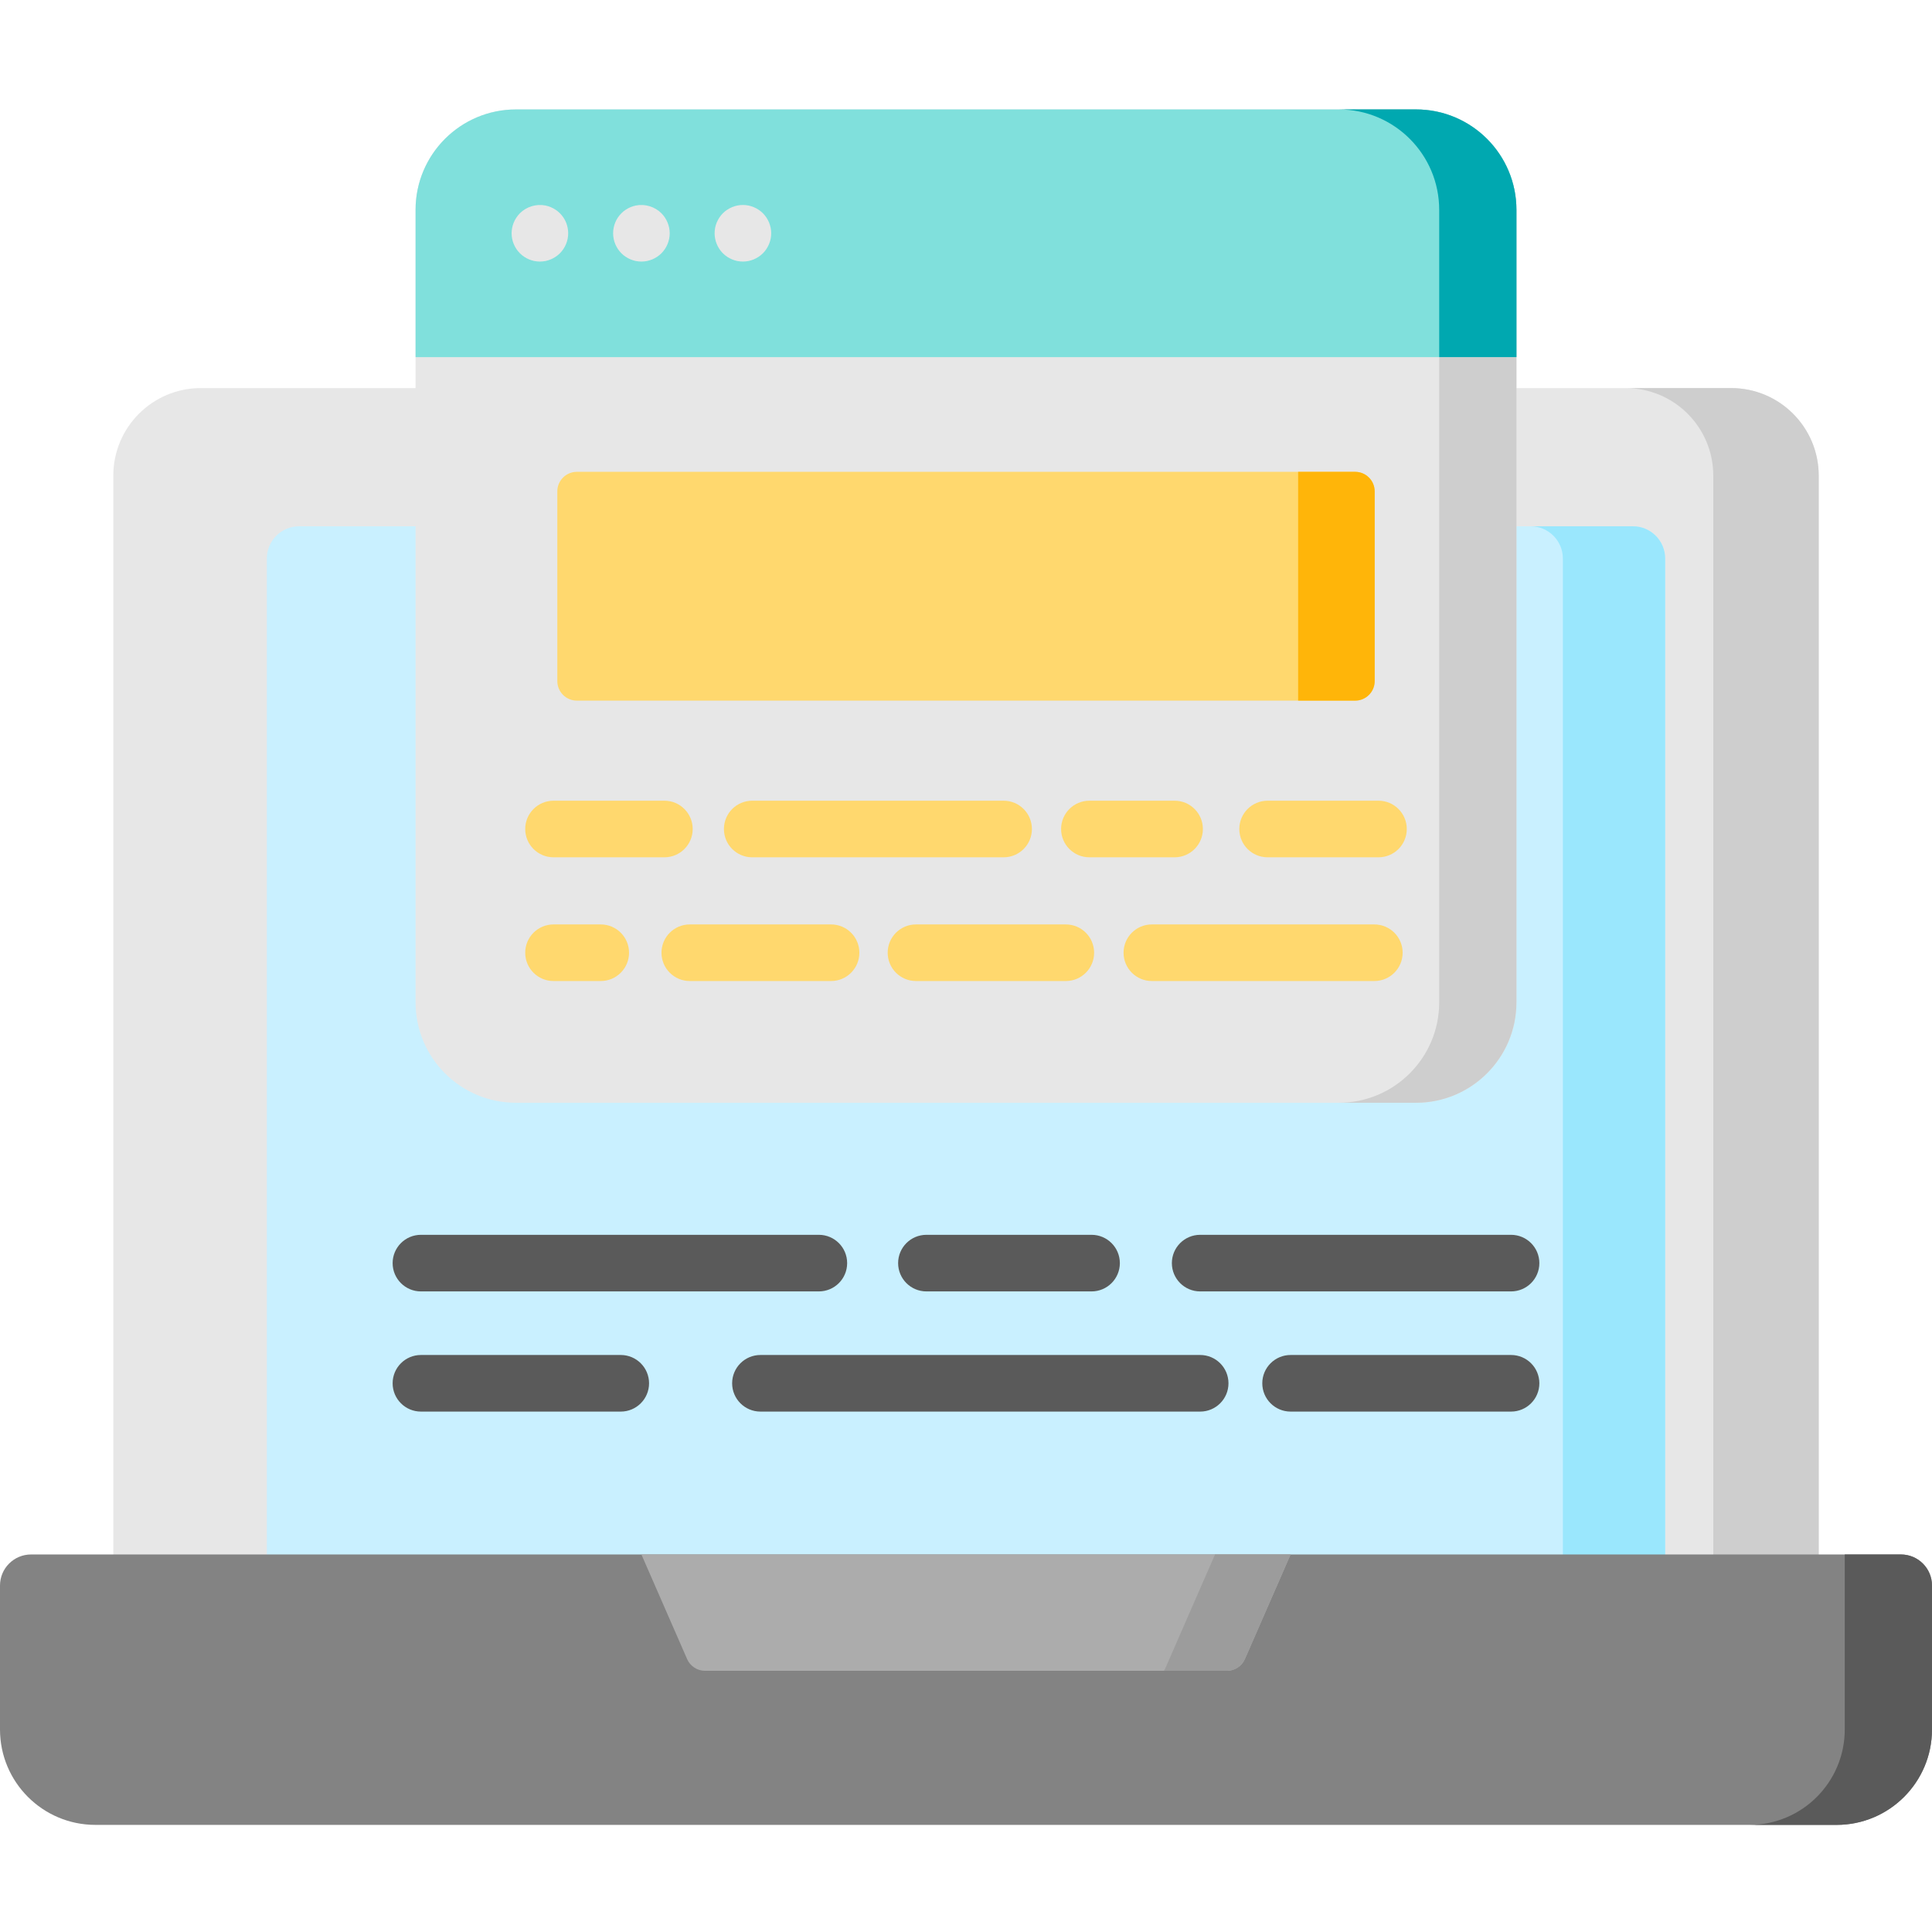 <svg height="512pt" viewBox="0 -29 512 512" width="512pt" xmlns="http://www.w3.org/2000/svg"><path d="m481.973 398.363h-451.945v-301.316c0-12.816 10.387-23.203 23.199-23.203h405.543c12.816 0 23.203 10.387 23.203 23.203zm0 0" fill="#e7e7e7"/><path d="m481.977 97.047v301.316h-27.941v-301.316c0-12.82-10.387-23.203-23.207-23.203h27.941c12.812 0 23.207 10.383 23.207 23.203zm0 0" fill="#cecece"/><path d="m441.285 398.363h-370.57v-279.344c0-4.719 3.824-8.547 8.547-8.547h353.477c4.723 0 8.547 3.828 8.547 8.547zm0 0" fill="#c9f0ff"/><path d="m441.285 119.02v279.344h-27.109v-279.344c0-4.715-3.824-8.551-8.551-8.551h27.113c4.723 0 8.547 3.836 8.547 8.551zm0 0" fill="#9ae7fd"/><path d="m486.715 454.613h-461.43c-13.965 0-25.285-11.32-25.285-25.285v-38.148c0-4.547 3.688-8.23 8.234-8.23h495.531c4.547 0 8.234 3.684 8.234 8.23v38.148c0 13.965-11.32 25.285-25.285 25.285zm0 0" fill="#838383"/><path d="m503.766 382.949c4.547 0 8.234 3.688 8.234 8.234v38.145c0 13.961-11.316 25.289-25.289 25.289h-23.109c13.957 0 25.277-11.328 25.277-25.289v-46.379zm0 0" fill="#5a5a5a"/><path d="m272.582 382.949h-102.605l12.117 27.727c.824 1.887 2.688 3.105 4.746 3.105h138.316c2.059 0 3.922-1.219 4.746-3.105l12.117-27.727zm0 0" fill="#acacac"/><path d="m342.02 382.949-12.113 27.723c-.828 1.887-2.684 3.109-4.746 3.109h-16.719c.168-.258.32-.527.445-.816l13.109-30.016zm0 0" fill="#9c9c9c"/><path d="m375.254 263.246h-238.508c-14.699 0-26.617-11.918-26.617-26.617v-210.012c0-14.699 11.918-26.617 26.617-26.617h238.508c14.699 0 26.617 11.918 26.617 26.617v210.012c0 14.699-11.918 26.617-26.617 26.617zm0 0" fill="#e7e7e7"/><path d="m401.871 26.613v210.02c0 14.695-11.918 26.613-26.613 26.613h-20.469c14.695 0 26.613-11.918 26.613-26.613v-210.02c0-14.695-11.918-26.613-26.613-26.613h20.469c14.695 0 26.613 11.918 26.613 26.613zm0 0" fill="#cecece"/><path d="m401.871 65.641h-291.742v-39.023c0-14.699 11.918-26.617 26.617-26.617h238.508c14.699 0 26.617 11.918 26.617 26.617zm0 0" fill="#80e0dc"/><path d="m401.871 26.613v39.023h-20.469v-39.023c0-14.695-11.918-26.613-26.613-26.613h20.469c14.695 0 26.613 11.918 26.613 26.613zm0 0" fill="#00a8b0"/><path d="m359.121 156.672h-206.242c-2.863 0-5.184-2.32-5.184-5.184v-50.266c0-2.863 2.32-5.184 5.184-5.184h206.242c2.863 0 5.184 2.32 5.184 5.184v50.266c0 2.863-2.32 5.184-5.184 5.184zm0 0" fill="#ffd86e"/><path d="m359.121 156.672h-15.102v-60.633h15.102c2.863 0 5.184 2.32 5.184 5.184v50.266c0 2.863-2.32 5.184-5.184 5.184zm0 0" fill="#ffb509"/><g fill="#ffd86e"><path d="m176.07 198.195h-29.383c-4.141 0-7.5-3.355-7.5-7.5 0-4.141 3.359-7.5 7.5-7.5h29.383c4.145 0 7.5 3.359 7.5 7.5 0 4.145-3.355 7.5-7.5 7.5zm0 0"/><path d="m365.312 198.195h-29.383c-4.145 0-7.5-3.355-7.5-7.5 0-4.141 3.355-7.5 7.5-7.5h29.383c4.141 0 7.5 3.359 7.5 7.5 0 4.145-3.359 7.5-7.5 7.5zm0 0"/><path d="m265.969 198.195h-66.621c-4.145 0-7.5-3.355-7.5-7.5 0-4.141 3.355-7.5 7.5-7.5h66.621c4.141 0 7.5 3.359 7.5 7.5 0 4.145-3.359 7.5-7.5 7.5zm0 0"/><path d="m311.277 198.195h-22.574c-4.141 0-7.5-3.355-7.5-7.5 0-4.141 3.359-7.5 7.5-7.5h22.574c4.145 0 7.5 3.359 7.5 7.5 0 4.145-3.355 7.5-7.5 7.5zm0 0"/><path d="m159.203 230.984h-12.516c-4.141 0-7.5-3.359-7.5-7.5 0-4.145 3.359-7.5 7.5-7.5h12.516c4.145 0 7.5 3.355 7.5 7.5 0 4.141-3.355 7.5-7.5 7.5zm0 0"/><path d="m220.242 230.984h-37.441c-4.141 0-7.5-3.359-7.5-7.5 0-4.145 3.359-7.5 7.5-7.5h37.441c4.145 0 7.5 3.355 7.5 7.5 0 4.141-3.355 7.5-7.5 7.5zm0 0"/><path d="m364.215 230.984h-58.961c-4.141 0-7.5-3.359-7.5-7.5 0-4.145 3.359-7.5 7.5-7.5h58.961c4.141 0 7.5 3.355 7.5 7.5 0 4.141-3.359 7.5-7.5 7.5zm0 0"/><path d="m282.453 230.984h-39.707c-4.145 0-7.5-3.359-7.5-7.5 0-4.145 3.355-7.5 7.5-7.5h39.707c4.145 0 7.5 3.355 7.5 7.5 0 4.141-3.355 7.5-7.5 7.5zm0 0"/></g><path d="m217.004 313.238h-105.453c-4.141 0-7.5-3.359-7.5-7.5s3.359-7.5 7.5-7.5h105.453c4.145 0 7.5 3.359 7.5 7.5s-3.355 7.5-7.5 7.5zm0 0" fill="#5a5a5a"/><path d="m289.273 313.238h-43.762c-4.145 0-7.5-3.359-7.5-7.5s3.355-7.5 7.5-7.5h43.762c4.141 0 7.5 3.359 7.5 7.5s-3.359 7.5-7.5 7.5zm0 0" fill="#5a5a5a"/><path d="m400.445 313.238h-82.387c-4.145 0-7.5-3.359-7.5-7.5s3.355-7.5 7.5-7.5h82.387c4.145 0 7.5 3.359 7.5 7.5s-3.355 7.5-7.5 7.5zm0 0" fill="#5a5a5a"/><path d="m164.508 345.086h-52.957c-4.141 0-7.5-3.359-7.5-7.5 0-4.145 3.359-7.5 7.5-7.5h52.957c4.141 0 7.5 3.355 7.5 7.5 0 4.141-3.359 7.5-7.5 7.5zm0 0" fill="#5a5a5a"/><path d="m318.059 345.086h-116.535c-4.145 0-7.5-3.359-7.5-7.5 0-4.145 3.355-7.5 7.5-7.5h116.535c4.141 0 7.5 3.355 7.5 7.5 0 4.141-3.359 7.5-7.5 7.5zm0 0" fill="#5a5a5a"/><path d="m400.445 345.086h-58.426c-4.141 0-7.5-3.359-7.5-7.5 0-4.145 3.359-7.5 7.5-7.5h58.426c4.145 0 7.5 3.355 7.5 7.5 0 4.141-3.355 7.5-7.5 7.5zm0 0" fill="#5a5a5a"/><path d="m143.078 40.316c-.488 0-.977-.051-1.457-.141-.48-.102-.949-.242-1.41-.43-.449-.191-.891-.422-1.289-.691-.41-.27-.801-.59-1.141-.93-1.402-1.398-2.203-3.328-2.203-5.309 0-.48.051-.98.152-1.461.09-.48.238-.949.43-1.41.18-.449.418-.879.691-1.289.27-.41.578-.793.93-1.141 1.738-1.742 4.328-2.539 6.77-2.051.469.102.949.238 1.398.43.449.191.891.422 1.289.691.422.27.801.578 1.141.93.352.348.66.73.941 1.141.27.41.5.84.691 1.289.18.461.328.93.418 1.41.102.48.148.98.148 1.461 0 1.98-.797 3.91-2.199 5.309-.34.34-.719.66-1.141.93-.398.27-.84.5-1.289.691-.449.188-.93.328-1.398.43-.492.09-.98.141-1.473.141zm0 0" fill="#e7e7e7"/><path d="m169.98 40.316c-.492 0-.98-.051-1.469-.141-.473-.102-.953-.242-1.402-.43-.449-.191-.891-.422-1.289-.691-.422-.27-.801-.59-1.141-.93-1.398-1.398-2.199-3.328-2.199-5.309 0-.48.051-.98.148-1.461.09-.48.242-.949.422-1.41.188-.449.418-.879.688-1.289.281-.41.59-.793.941-1.141.34-.352.719-.66 1.141-.93.398-.27.84-.5 1.289-.691.449-.191.93-.328 1.402-.43 2.438-.488 5.027.309 6.77 2.051.348.348.66.73.93 1.141.27.41.508.84.688 1.289.191.461.34.93.43 1.41.102.48.152.98.152 1.461 0 1.98-.801 3.91-2.199 5.309-.34.34-.73.66-1.141.93-.402.27-.84.5-1.289.691-.461.188-.93.328-1.41.43-.48.09-.973.141-1.461.141zm0 0" fill="#e7e7e7"/><path d="m196.879 40.316c-.488 0-.988-.051-1.469-.141-.48-.102-.949-.242-1.398-.43-.453-.191-.891-.422-1.301-.691-.41-.27-.789-.59-1.141-.93-1.391-1.398-2.191-3.328-2.191-5.309 0-.48.051-.98.141-1.461.102-.48.242-.949.43-1.41.191-.449.422-.879.691-1.289s.59-.793.93-1.141c.352-.352.73-.66 1.141-.93.41-.27.848-.5 1.301-.691.449-.191.918-.328 1.398-.43.969-.191 1.961-.191 2.93 0 .48.102.949.238 1.398.43.461.191.891.422 1.301.691.41.27.789.578 1.141.93.34.348.66.73.93 1.141s.5.84.691 1.289c.188.461.328.93.43 1.41.098.48.148.969.148 1.461 0 .488-.051.988-.148 1.469-.102.48-.242.949-.43 1.398-.191.453-.422.891-.691 1.301s-.59.789-.93 1.141c-.352.34-.73.66-1.141.93-.41.27-.84.5-1.301.691-.449.188-.918.328-1.398.43-.48.09-.969.141-1.461.141zm0 0" fill="#e7e7e7"/></svg>